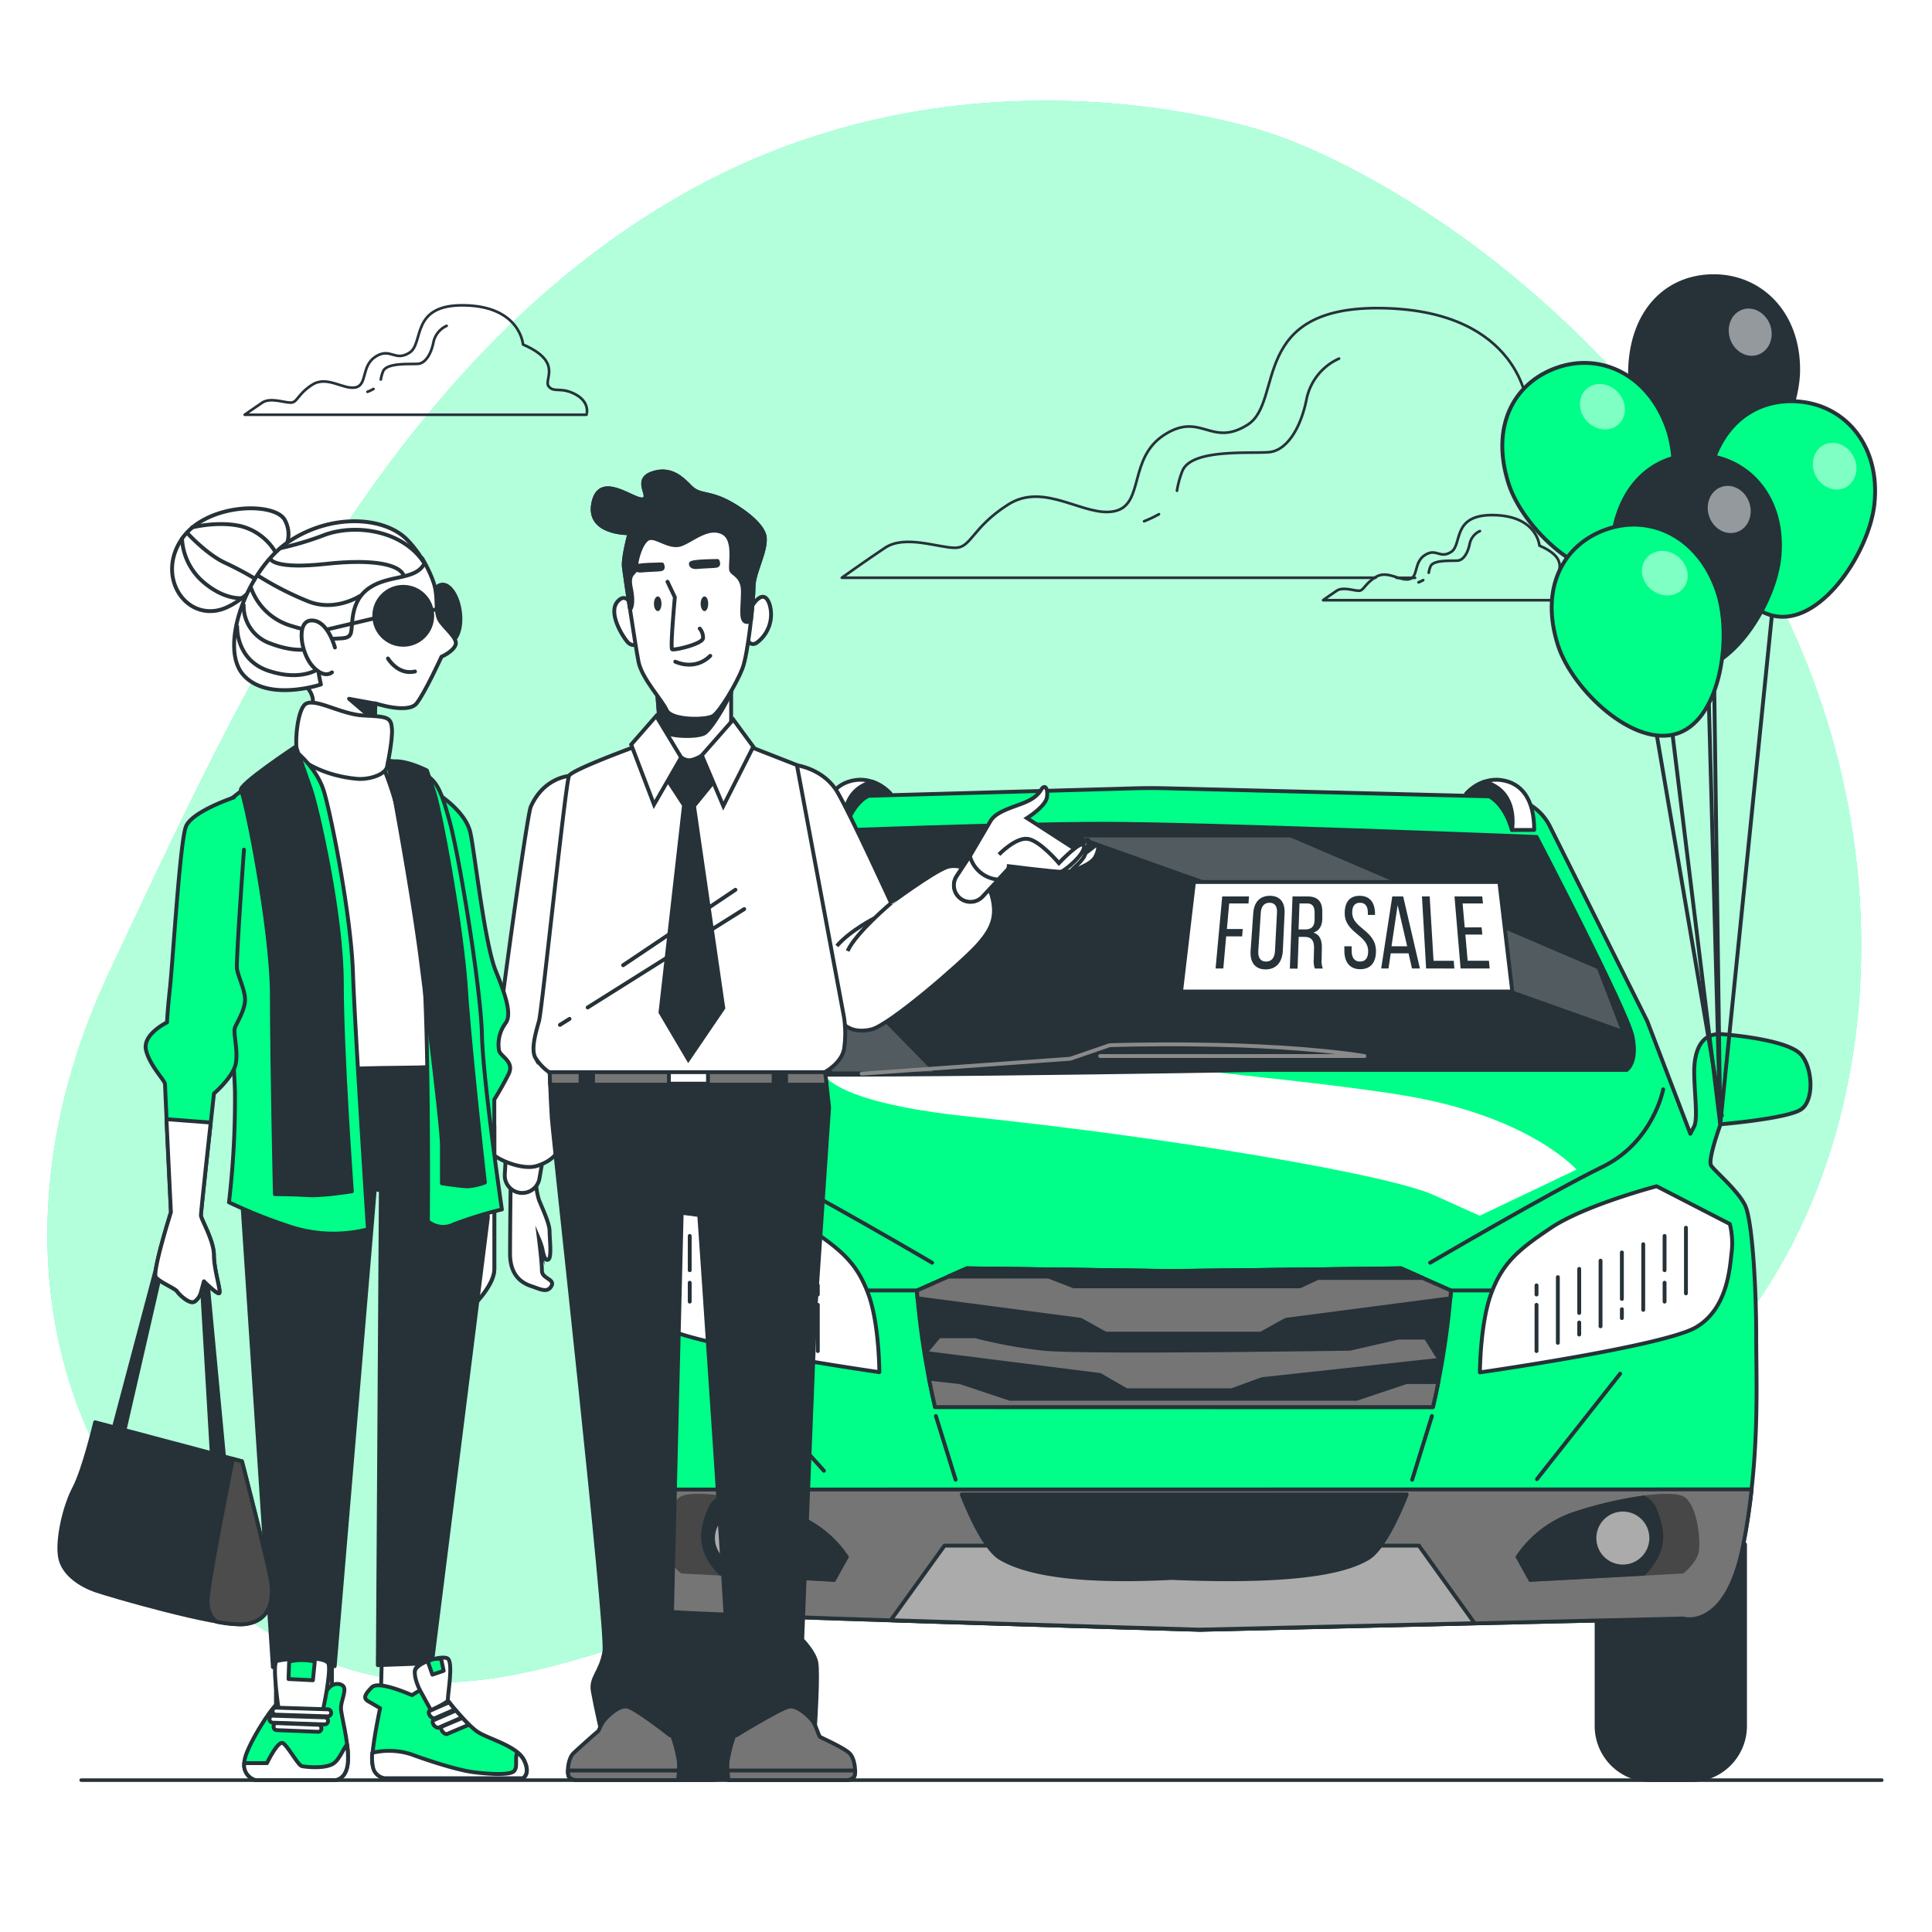 <svg class="animated" id="freepik_stories-vehicle-sale" xmlns="http://www.w3.org/2000/svg" viewBox="0 0 500 500" version="1.1" xmlns:xlink="http://www.w3.org/1999/xlink" xmlns:svgjs="http://svgjs.com/svgjs"><style>svg#freepik_stories-vehicle-sale:not(.animated) .animable {opacity: 0;}svg#freepik_stories-vehicle-sale.animated #freepik--Car--inject-181 {animation: 1.5s Infinite  linear wind;animation-delay: 0s;}svg#freepik_stories-vehicle-sale.animated #freepik--character-2--inject-181 {animation: 1.5s Infinite  linear wind;animation-delay: 0s;}svg#freepik_stories-vehicle-sale.animated #freepik--character-1--inject-181 {animation: 1.5s Infinite  linear wind;animation-delay: 0s;}            @keyframes wind {                0% {                    transform: rotate( 0deg );                }                25% {                    transform: rotate( 1deg );                }                75% {                    transform: rotate( -1deg );                }            }        .animator-hidden { display: none; }</style><g id="freepik--background-simple--inject-181" class="animable" style="transform-origin: 246.976px 230.725px;"><path d="M329,34.58s-77.4-27.52-153.37,16.3S61.3,181.67,28.38,251.34s-14,140.55,44,172.86,97.43-15.32,178.79-17.64S354.44,415.87,422,369.91s79.71-154.51,26.46-234.82S329,34.58,329,34.58Z" style="fill: rgb(0, 255, 136); transform-origin: 246.976px 230.725px;" id="el0x9bvwtpq06" class="animable"></path><g id="elcmin6o8tivk"><path d="M329,34.58s-77.4-27.52-153.37,16.3S61.3,181.67,28.38,251.34s-14,140.55,44,172.86,97.43-15.32,178.79-17.64S354.44,415.87,422,369.91s79.71-154.51,26.46-234.82S329,34.58,329,34.58Z" style="fill: rgb(255, 255, 255); opacity: 0.7; transform-origin: 246.976px 230.725px;" class="animable"></path></g></g><g id="freepik--Clouds--inject-181" class="animable" style="transform-origin: 249.68px 117.171px;"><path d="M149,102.1c-3.84-2.1-5.59-.35-7-2.1s3.85-6.29-6.64-10.84c0,0-.7-9.79-15-10.14S109.83,88.81,106,91.26s-4.9-1.4-8.75,1-2.09,7.34-5.24,8-7.34-3.15-11.19-.7S77,104.2,75.22,104.2s-5.25-1.4-7.35,0-4.54,3.14-4.54,3.14h88.46S152.84,104.2,149,102.1Z" style="fill: none; stroke: rgb(38, 50, 56); stroke-linecap: round; stroke-linejoin: round; stroke-width: 0.687px; transform-origin: 107.626px 93.176px;" id="el4hbl9c1jlj7" class="animable"></path><path d="M96.66,100.66a11,11,0,0,1-1.56.74" style="fill: none; stroke: rgb(38, 50, 56); stroke-linecap: round; stroke-linejoin: round; stroke-width: 0.687px; transform-origin: 95.88px 101.03px;" id="eljjeaqhgi7zf" class="animable"></path><path d="M115.59,84.33a6,6,0,0,0-3.42,4.27c-.64,3.2-2.13,5.33-3.84,5.54s-8.11-.42-9.17,1.92a9.33,9.33,0,0,0-.6,2.15" style="fill: none; stroke: rgb(38, 50, 56); stroke-linecap: round; stroke-linejoin: round; stroke-width: 0.687px; transform-origin: 107.075px 91.27px;" id="el2mrs8ijsufq" class="animable"></path><path d="M409,151.25c-3-1.63-4.35-.27-5.43-1.63s3-4.89-5.17-8.42c0,0-.54-7.62-11.69-7.89s-8.15,7.61-11.14,9.52-3.8-1.09-6.79.81-1.64,5.71-4.08,6.25-5.71-2.44-8.7-.54-3,3.53-4.35,3.53-4.08-1.08-5.71,0-3.53,2.45-3.53,2.45h68.77S412,152.88,409,151.25Z" style="fill: none; stroke: rgb(38, 50, 56); stroke-linecap: round; stroke-linejoin: round; stroke-width: 0.687px; transform-origin: 376.846px 144.317px;" id="eltlqvhnjpjtm" class="animable"></path><path d="M368.32,150.14a10.89,10.89,0,0,1-1.21.57" style="fill: none; stroke: rgb(38, 50, 56); stroke-linecap: round; stroke-linejoin: round; stroke-width: 0.687px; transform-origin: 367.715px 150.425px;" id="elcqdtycitotc" class="animable"></path><path d="M383,137.44a4.65,4.65,0,0,0-2.65,3.32c-.5,2.48-1.66,4.14-3,4.31s-6.3-.33-7.13,1.49a7,7,0,0,0-.46,1.67" style="fill: none; stroke: rgb(38, 50, 56); stroke-linecap: round; stroke-linejoin: round; stroke-width: 0.687px; transform-origin: 376.38px 142.835px;" id="elb5j12xo0dcp" class="animable"></path><line x1="361.44" y1="149.54" x2="366.21" y2="149.54" style="fill: none; stroke: rgb(38, 50, 56); stroke-linecap: round; stroke-linejoin: round; stroke-width: 0.687px; transform-origin: 363.825px 149.54px;" id="eljytmn570u5" class="animable"></line><path d="M403.57,149.54h32.14s2.58-7.75-6.89-12.92-13.78-.86-17.22-5.17,9.47-15.5-16.37-26.69c0,0-1.72-24.12-37-25s-25.83,24.11-35.31,30.14-12.05-3.44-21.53,2.59-5.16,18.08-12.91,19.8-18.09-7.75-27.56-1.72-9.47,11.2-13.78,11.2-12.92-3.45-18.09,0-11.19,7.75-11.19,7.75H356" style="fill: none; stroke: rgb(38, 50, 56); stroke-linecap: round; stroke-linejoin: round; stroke-width: 0.687px; transform-origin: 326.945px 114.639px;" id="el2vhuumtl8am" class="animable"></path><path d="M299.93,133.08a30.64,30.64,0,0,1-3.84,1.82" style="fill: none; stroke: rgb(38, 50, 56); stroke-linecap: round; stroke-linejoin: round; stroke-width: 0.687px; transform-origin: 298.01px 133.99px;" id="eltbocywnfg2d" class="animable"></path><path d="M304.6,127a23.34,23.34,0,0,1,1.47-5.28c2.63-5.78,18.4-4.21,22.6-4.73s7.88-5.78,9.46-13.67a14.72,14.72,0,0,1,8.41-10.51" style="fill: none; stroke: rgb(38, 50, 56); stroke-linecap: round; stroke-linejoin: round; stroke-width: 0.687px; transform-origin: 325.57px 109.905px;" id="ellx4ayarxwx" class="animable"></path></g><g id="freepik--Pennants--inject-181" class="animable animator-active animator-hidden" style="transform-origin: 250.815px 53.115px;"><path d="M25.38,50.53q10.14-8.72,19.9-17.7-12.95-3.9-25.78-8.29Q22.21,37.53,25.38,50.53Z" style="fill: rgb(0, 255, 136); transform-origin: 32.39px 37.535px;" id="eltpxhv776vaj" class="animable"></path><path d="M55.47,59.49Q65.21,50.34,74.55,41q-13.05-3.33-26-7.16Q51.77,46.65,55.47,59.49Z" style="fill: rgb(38, 50, 56); transform-origin: 61.55px 46.665px;" id="elz6c6kyqan5d" class="animable"></path><path d="M84.74,66.9Q94.09,57.35,103,47.58,89.87,44.8,76.79,41.51,80.54,54.22,84.74,66.9Z" style="fill: rgb(0, 255, 136); transform-origin: 89.895px 54.205px;" id="elskbsb8mbk6c" class="animable"></path><path d="M115.31,73.29q8.91-9.93,17.42-20.08Q119.49,51,106.32,48.27,110.6,60.79,115.31,73.29Z" style="fill: rgb(38, 50, 56); transform-origin: 119.525px 60.78px;" id="eldkr2oppg5if" class="animable"></path><path d="M145,78.21q8.49-10.29,16.57-20.77Q148.23,55.76,135,53.59,139.76,65.94,145,78.21Z" style="fill: rgb(0, 255, 136); transform-origin: 148.285px 65.9px;" id="els3iw24m2v3h" class="animable"></path><path d="M175.87,82q8-10.64,15.65-21.46-13.35-1.11-26.65-2.72Q170.15,70,175.87,82Z" style="fill: rgb(38, 50, 56); transform-origin: 178.195px 69.91px;" id="els0w3lmf8ghe" class="animable"></path><path d="M205.76,84.47q7.59-11,14.76-22.07-13.36-.57-26.72-1.64Q199.56,72.67,205.76,84.47Z" style="fill: rgb(0, 255, 136); transform-origin: 207.16px 72.615px;" id="el9xaxja6ykjv" class="animable"></path><path d="M236.81,85.72Q243.94,74.44,250.62,63q-13.38,0-26.75-.51Q230.13,74.19,236.81,85.72Z" style="fill: rgb(38, 50, 56); transform-origin: 237.245px 74.105px;" id="elun3d3b4m3ng" class="animable"></path><path d="M266.78,85.68q6.66-11.55,12.88-23.22-13.37.54-26.75.57Q259.63,74.43,266.78,85.68Z" style="fill: rgb(0, 255, 136); transform-origin: 266.285px 74.07px;" id="elk272o34a1m" class="animable"></path><path d="M297.83,84.35Q304,72.53,309.73,60.6,296.38,61.71,283,62.31,290.21,73.41,297.83,84.35Z" style="fill: rgb(38, 50, 56); transform-origin: 296.365px 72.475px;" id="elc5mohwaw3jv" class="animable"></path><path d="M327.72,81.83q5.68-12.06,10.93-24.21Q325.34,59.27,312,60.41,319.66,71.21,327.72,81.83Z" style="fill: rgb(0, 255, 136); transform-origin: 325.325px 69.725px;" id="elwb305rhj14b" class="animable"></path><path d="M358.6,77.93q5.19-12.3,9.92-24.66Q355.28,55.49,342,57.2,350.1,67.66,358.6,77.93Z" style="fill: rgb(38, 50, 56); transform-origin: 355.26px 65.6px;" id="el1as0bmdhhdxi" class="animable"></path><path d="M388.26,72.93q4.68-12.51,8.92-25.05-13.15,2.76-26.4,5Q379.32,63,388.26,72.93Z" style="fill: rgb(0, 255, 136); transform-origin: 383.98px 60.405px;" id="eltnht8i2c75f" class="animable"></path><path d="M418.81,66.45Q423,53.76,426.7,41q-13.06,3.33-26.22,6.14Q409.45,56.93,418.81,66.45Z" style="fill: rgb(38, 50, 56); transform-origin: 413.59px 53.725px;" id="eler9fwfqy3qe" class="animable"></path><path d="M448.07,59q3.66-12.86,6.88-25.72-13,3.86-26,7.22Q438.31,49.85,448.07,59Z" style="fill: rgb(0, 255, 136); transform-origin: 441.95px 46.14px;" id="el84j1atnzg87" class="animable"></path><path d="M478.14,49.92q3.12-13,5.81-26-12.81,4.42-25.76,8.35Q468,41.23,478.14,49.92Z" style="fill: rgb(38, 50, 56); transform-origin: 471.07px 36.92px;" id="elfke326a0m8v" class="animable"></path><path d="M492.86,21.12a714.61,714.61,0,0,1-484.09,0L9,20.51a713.94,713.94,0,0,0,483.65,0C492.71,20.71,492.78,20.91,492.86,21.12Z" style="fill: rgb(38, 50, 56); transform-origin: 250.815px 41.935px;" id="elanzb3sfisa6" class="animable"></path></g><g id="freepik--Car--inject-181" class="animable" style="transform-origin: 313.379px 266.074px;"><path d="M159.39,399.67h38.41a0,0,0,0,1,0,0v47a14,14,0,0,1-14,14H173.39a14,14,0,0,1-14-14v-47A0,0,0,0,1,159.39,399.67Z" style="fill: rgb(38, 50, 56); stroke: rgb(38, 50, 56); stroke-linecap: round; stroke-linejoin: round; transform-origin: 178.595px 430.17px;" id="el5d311epxbvy" class="animable"></path><path d="M413.2,399.67h38.41a0,0,0,0,1,0,0v47a14,14,0,0,1-14,14H427.2a14,14,0,0,1-14-14v-47A0,0,0,0,1,413.2,399.67Z" style="fill: rgb(38, 50, 56); stroke: rgb(38, 50, 56); stroke-linecap: round; stroke-linejoin: round; transform-origin: 432.405px 430.17px;" id="el6muikz3hcb2" class="animable"></path><path d="M466.17,273c-2.91-3.4-14.58-4.86-20.42-5.35s-7.29,4.86-7.29,9.73,1,12.15,0,14.1l-1,1.94L426.3,264.25l-25.15-50.32a13.53,13.53,0,0,0-6.36-6.27,21.58,21.58,0,0,0-4.17-1.43L301.56,204q-3.74-.09-7.48,0L215,206.23a5.69,5.69,0,0,0-2.61,2.59s-30.15,60.78-33.55,69.53-5.35,16-5.35,16a5.62,5.62,0,0,1-1.94-4.37c0-2.92,0-19-1-21.4s-18,0-25.28,4.38-2.92,12.64,3.4,16.05a39.3,39.3,0,0,0,14.1,3.89l6.33,9.23s-8.27,8.76-9.24,11.67-4.87,34-4.87,43.77,1.46,42.78,3.89,47.65S167.63,416,171,416.93s139.55,4.86,139.55,4.86l125-2.92s11.19,3.4,15.56-19,3.4-41.33,3.4-54-1-30.15-2.91-34-7.78-8.75-8.75-10.21,2.43-10.7,2.43-10.7,17.5-1.46,20.9-3.89S469.09,276.4,466.17,273Z" style="fill: rgb(0, 255, 136); stroke: rgb(38, 50, 56); stroke-linecap: round; stroke-linejoin: round; transform-origin: 305.014px 312.872px;" id="elbvzdo1984nj" class="animable"></path><path d="M213.34,270.45S199,283.58,251,289,359,303.88,371,309.25l11.94,5.38L408,302.69S396,289,363.78,283.58s-93.13-8.95-114-16.11S213.34,264.48,213.34,270.45Z" style="fill: rgb(255, 255, 255); transform-origin: 309.764px 289.161px;" id="elyxgydtn4ve" class="animable"></path><line x1="242.21" y1="366.48" x2="247.32" y2="382.95" style="fill: none; stroke: rgb(38, 50, 56); stroke-linecap: round; stroke-linejoin: round; transform-origin: 244.765px 374.715px;" id="el1ylx4xf9r9m" class="animable"></line><line x1="370.58" y1="366.48" x2="365.47" y2="382.95" style="fill: none; stroke: rgb(38, 50, 56); stroke-linecap: round; stroke-linejoin: round; transform-origin: 368.025px 374.715px;" id="elxk1g1q0g3s" class="animable"></line><path d="M180.93,281.92s2.52,13.64,15.8,20.1,44.51,24.77,44.51,24.77" style="fill: none; stroke: rgb(38, 50, 56); stroke-linecap: round; stroke-linejoin: round; transform-origin: 211.085px 304.355px;" id="elnaee61wx4wb" class="animable"></path><path d="M430.43,281.92s-2.51,13.64-15.79,20.1-44.52,24.77-44.52,24.77" style="fill: none; stroke: rgb(38, 50, 56); stroke-linecap: round; stroke-linejoin: round; transform-origin: 400.275px 304.355px;" id="elv0199ak36co" class="animable"></path><line x1="189.91" y1="354.8" x2="213.24" y2="380.64" style="fill: none; stroke: rgb(38, 50, 56); stroke-linecap: round; stroke-linejoin: round; transform-origin: 201.575px 367.72px;" id="el5iou3rqmuyg" class="animable"></line><line x1="419.3" y1="355.51" x2="397.76" y2="382.8" style="fill: rgb(255, 255, 255); stroke: rgb(38, 50, 56); stroke-linecap: round; stroke-linejoin: round; transform-origin: 408.53px 369.155px;" id="elrp2wb6lc19e" class="animable"></line><line x1="375.51" y1="333.97" x2="385.95" y2="333.97" style="fill: none; stroke: rgb(38, 50, 56); stroke-linecap: round; stroke-linejoin: round; transform-origin: 380.73px 333.97px;" id="el5z1op44wpre" class="animable"></line><line x1="237.29" y1="333.97" x2="224.65" y2="333.97" style="fill: none; stroke: rgb(38, 50, 56); stroke-linecap: round; stroke-linejoin: round; transform-origin: 230.97px 333.97px;" id="elkj2lf777yyc" class="animable"></line><path d="M156.17,385.49c.66,9.22,1.58,17.52,2.7,19.77,2.44,4.86,8.76,10.69,12.16,11.67s139.55,4.86,139.55,4.86l125-2.92s11.19,3.4,15.56-19c1-5,1.68-9.8,2.19-14.42Z" style="fill: rgb(117, 117, 117); stroke: rgb(38, 50, 56); stroke-linecap: round; stroke-linejoin: round; transform-origin: 304.75px 403.62px;" id="elye6bjdgu5c" class="animable"></path><path d="M256.26,400H244.44l-13.91,19.31c38,1.24,80,2.44,80,2.44l71.09-1.66L367.21,400H355.39l-49.57.87Z" style="fill: rgb(171, 171, 171); stroke: rgb(38, 50, 56); stroke-linecap: round; stroke-linejoin: round; transform-origin: 306.075px 410.875px;" id="elenmfg9s2ae" class="animable"></path><path d="M211.39,215.14s-22.86,60.29-22.86,62.24,138.1-.49,138.1-.49H421s2.92-1.94,1.46-8.75-24.79-51.54-24.79-51.54-86.07-3.41-111.84-3.41S211.39,215.14,211.39,215.14Z" style="fill: rgb(38, 50, 56); stroke: rgb(38, 50, 56); stroke-linecap: round; stroke-linejoin: round; transform-origin: 305.699px 245.663px;" id="elarqw560587f" class="animable"></path><g id="el11li6nursu2"><polygon points="203.86 238.93 241.43 277.3 215.45 277.3 196.66 258.91 203.86 238.93" style="fill: rgb(255, 255, 255); opacity: 0.2; transform-origin: 219.045px 258.115px;" class="animable"></polygon></g><g id="elrxxkidkeyf"><polygon points="280.21 216.72 419.3 266.27 413.33 250.75 333.94 216.72 280.21 216.72" style="fill: rgb(255, 255, 255); opacity: 0.2; transform-origin: 349.755px 241.495px;" class="animable"></polygon></g><polygon points="391.38 256.61 305.66 256.61 309 228.26 388.03 228.26 391.38 256.61" style="fill: rgb(255, 255, 255); stroke: rgb(38, 50, 56); stroke-linecap: round; stroke-linejoin: round; transform-origin: 348.52px 242.435px;" id="elfwhprkudhyu" class="animable"></polygon><path d="M321.62,240.43l-.15,1.9h-4.14l-.74,8.31h-2L316.31,232h6.93l-.13,1.81h-5l-.59,6.62Z" style="fill: rgb(38, 50, 56); transform-origin: 318.915px 241.32px;" id="eliaiom8rllba" class="animable"></path><path d="M324.34,236.32c.19-2.74,1.63-4.49,4.3-4.49s3.94,1.75,3.81,4.49L332,246c-.14,2.93-1.63,4.88-4.47,4.88s-4.08-2-3.87-4.88Zm1.31,9.74c-.11,1.76.53,2.79,2,2.79s2.22-1,2.32-2.79l.51-9.84c.09-1.62-.51-2.59-1.94-2.59s-2.15,1-2.25,2.59Z" style="fill: rgb(38, 50, 56); transform-origin: 328.048px 241.355px;" id="eltkhi0k6szv" class="animable"></path><path d="M338.39,232c2.74,0,3.87,1.42,3.82,4.09l0,1.48c0,2-.75,3.29-2.3,3.79,1.63.51,2.22,1.91,2.18,3.94l-.05,3a5.11,5.11,0,0,0,.32,2.35h-2.08a5.46,5.46,0,0,1-.28-2.37l.07-3c0-2.14-.88-2.81-2.55-2.81h-1.42l-.29,8.21h-2L334.5,232Zm-.77,8.54c1.59,0,2.55-.53,2.6-2.53l0-1.74c0-1.62-.52-2.46-2-2.46h-1.91l-.24,6.73Z" style="fill: rgb(38, 50, 56); transform-origin: 338.085px 241.34px;" id="elamayg35auv6" class="animable"></path><path d="M355.85,236.3v.49H354v-.6c0-1.62-.65-2.56-2.05-2.56s-2,.94-2,2.54c0,4.11,6,4.5,6.15,9.81.06,2.92-1.24,4.85-4.06,4.85s-4.13-1.93-4.12-4.85v-1.09h1.89v1.2c0,1.73.7,2.76,2.16,2.76s2.13-1,2.11-2.76c-.07-4.22-6.08-4.62-6.07-9.79,0-2.78,1.25-4.47,3.87-4.47S355.79,233.58,355.85,236.3Z" style="fill: rgb(38, 50, 56); transform-origin: 352.011px 241.33px;" id="el3gzwm2wlhs5" class="animable"></path><path d="M359.92,246.72l-.58,3.92h-1.89L360.32,232h2.82l4.33,18.64h-2.05l-.89-3.92Zm.2-1.83h4.05l-2.46-10.65Z" style="fill: rgb(38, 50, 56); transform-origin: 362.46px 241.32px;" id="elbmonlrrasr" class="animable"></path><path d="M369.08,250.64,368,232H370L371,248.65h5.23l.16,2Z" style="fill: rgb(38, 50, 56); transform-origin: 372.195px 241.325px;" id="elfs861ed2iwv" class="animable"></path><path d="M383.44,240l.18,1.86h-4.39l.6,6.78h5.5l.2,2H378L376.42,232h7.18l.19,1.81h-5.27l.55,6.2Z" style="fill: rgb(38, 50, 56); transform-origin: 380.975px 241.32px;" id="elpzwrytuq60p" class="animable"></path><path d="M428.73,307s-18.47,4.86-27.22,10.69-12.65,9.24-15.56,17S383,355.17,383,355.17s47.65-6.8,55.92-11.67,8.75-15.55,9.23-19.44a20.43,20.43,0,0,0-.48-7.3Z" style="fill: rgb(255, 255, 255); stroke: rgb(38, 50, 56); stroke-linecap: round; stroke-linejoin: round; transform-origin: 415.642px 331.085px;" id="elrjixy86zbuh" class="animable"></path><line x1="397.65" y1="337.69" x2="397.65" y2="349.65" style="fill: none; stroke: rgb(38, 50, 56); stroke-linecap: round; stroke-linejoin: round; transform-origin: 397.65px 343.67px;" id="eluwqcfqr2vib" class="animable"></line><line x1="397.65" y1="332.65" x2="397.65" y2="335.02" style="fill: none; stroke: rgb(38, 50, 56); stroke-linecap: round; stroke-linejoin: round; transform-origin: 397.65px 333.835px;" id="elnw4hlvldd3k" class="animable"></line><line x1="403.17" y1="330.52" x2="403.17" y2="347.52" style="fill: none; stroke: rgb(38, 50, 56); stroke-linecap: round; stroke-linejoin: round; transform-origin: 403.17px 339.02px;" id="elj010gdkjdg7" class="animable"></line><line x1="408.7" y1="342.26" x2="408.7" y2="345.38" style="fill: none; stroke: rgb(38, 50, 56); stroke-linecap: round; stroke-linejoin: round; transform-origin: 408.7px 343.82px;" id="eluu2x890yckj" class="animable"></line><line x1="408.7" y1="328.39" x2="408.7" y2="339.79" style="fill: none; stroke: rgb(38, 50, 56); stroke-linecap: round; stroke-linejoin: round; transform-origin: 408.7px 334.09px;" id="elx2wf46wgfv" class="animable"></line><line x1="414.22" y1="326.26" x2="414.22" y2="343.25" style="fill: none; stroke: rgb(38, 50, 56); stroke-linecap: round; stroke-linejoin: round; transform-origin: 414.22px 334.755px;" id="elztfk5sz0xa" class="animable"></line><line x1="419.74" y1="338.83" x2="419.74" y2="341.12" style="fill: none; stroke: rgb(38, 50, 56); stroke-linecap: round; stroke-linejoin: round; transform-origin: 419.74px 339.975px;" id="elac56g0xhvof" class="animable"></line><line x1="419.74" y1="324.13" x2="419.74" y2="336.16" style="fill: none; stroke: rgb(38, 50, 56); stroke-linecap: round; stroke-linejoin: round; transform-origin: 419.74px 330.145px;" id="elbqc44b3ww8h" class="animable"></line><line x1="425.27" y1="322" x2="425.27" y2="338.99" style="fill: none; stroke: rgb(38, 50, 56); stroke-linecap: round; stroke-linejoin: round; transform-origin: 425.27px 330.495px;" id="el5mkpy7jjn93" class="animable"></line><line x1="430.79" y1="331.97" x2="430.79" y2="336.86" style="fill: none; stroke: rgb(38, 50, 56); stroke-linecap: round; stroke-linejoin: round; transform-origin: 430.79px 334.415px;" id="elrsowadopx3" class="animable"></line><line x1="430.79" y1="319.86" x2="430.79" y2="328.73" style="fill: none; stroke: rgb(38, 50, 56); stroke-linecap: round; stroke-linejoin: round; transform-origin: 430.79px 324.295px;" id="eluma8vqc6s6h" class="animable"></line><line x1="436.32" y1="317.73" x2="436.32" y2="334.73" style="fill: none; stroke: rgb(38, 50, 56); stroke-linecap: round; stroke-linejoin: round; transform-origin: 436.32px 326.23px;" id="elecc8ue87iz9" class="animable"></line><path d="M181.86,307s18.48,4.86,27.23,10.69,12.64,9.24,15.56,17,2.92,20.42,2.92,20.42-47.65-6.8-55.92-11.67-8.75-15.55-9.24-19.44a20.56,20.56,0,0,1,.49-7.3Z" style="fill: rgb(255, 255, 255); stroke: rgb(38, 50, 56); stroke-linecap: round; stroke-linejoin: round; transform-origin: 194.926px 331.055px;" id="elfvvl37s4ve" class="animable"></path><line x1="211.65" y1="337.69" x2="211.65" y2="349.65" style="fill: none; stroke: rgb(38, 50, 56); stroke-linecap: round; stroke-linejoin: round; transform-origin: 211.65px 343.67px;" id="elzjt648hbzpq" class="animable"></line><line x1="211.65" y1="332.65" x2="211.65" y2="335.02" style="fill: none; stroke: rgb(38, 50, 56); stroke-linecap: round; stroke-linejoin: round; transform-origin: 211.65px 333.835px;" id="el5uvnksmrzd5" class="animable"></line><line x1="206.13" y1="330.52" x2="206.13" y2="347.52" style="fill: none; stroke: rgb(38, 50, 56); stroke-linecap: round; stroke-linejoin: round; transform-origin: 206.13px 339.02px;" id="el4jbhpwyu3d5" class="animable"></line><line x1="200.6" y1="342.26" x2="200.6" y2="345.38" style="fill: none; stroke: rgb(38, 50, 56); stroke-linecap: round; stroke-linejoin: round; transform-origin: 200.6px 343.82px;" id="elg2yo6ls0nlk" class="animable"></line><line x1="200.6" y1="328.39" x2="200.6" y2="339.79" style="fill: none; stroke: rgb(38, 50, 56); stroke-linecap: round; stroke-linejoin: round; transform-origin: 200.6px 334.09px;" id="el3snutjjuz3y" class="animable"></line><line x1="195.08" y1="326.26" x2="195.08" y2="343.25" style="fill: none; stroke: rgb(38, 50, 56); stroke-linecap: round; stroke-linejoin: round; transform-origin: 195.08px 334.755px;" id="elnhd3uqo42gi" class="animable"></line><line x1="189.55" y1="338.83" x2="189.55" y2="341.12" style="fill: none; stroke: rgb(38, 50, 56); stroke-linecap: round; stroke-linejoin: round; transform-origin: 189.55px 339.975px;" id="elm16puk7lkka" class="animable"></line><line x1="189.55" y1="324.13" x2="189.55" y2="336.16" style="fill: none; stroke: rgb(38, 50, 56); stroke-linecap: round; stroke-linejoin: round; transform-origin: 189.55px 330.145px;" id="ely6jqvuwgiks" class="animable"></line><line x1="184.03" y1="322" x2="184.03" y2="338.99" style="fill: none; stroke: rgb(38, 50, 56); stroke-linecap: round; stroke-linejoin: round; transform-origin: 184.03px 330.495px;" id="ele517vlvmw15" class="animable"></line><line x1="178.5" y1="331.97" x2="178.5" y2="336.86" style="fill: none; stroke: rgb(38, 50, 56); stroke-linecap: round; stroke-linejoin: round; transform-origin: 178.5px 334.415px;" id="el7wi8epcxmvi" class="animable"></line><line x1="178.5" y1="319.86" x2="178.5" y2="328.73" style="fill: none; stroke: rgb(38, 50, 56); stroke-linecap: round; stroke-linejoin: round; transform-origin: 178.5px 324.295px;" id="el35kjgu93p29" class="animable"></line><line x1="172.98" y1="317.73" x2="172.98" y2="334.73" style="fill: none; stroke: rgb(38, 50, 56); stroke-linecap: round; stroke-linejoin: round; transform-origin: 172.98px 326.23px;" id="el9mteu34jo8q" class="animable"></line><path d="M242,364.13A205.32,205.32,0,0,1,237.29,334l12.93-5.74,52.88.7,59.48-.7L375.51,334a205.32,205.32,0,0,1-4.67,30.16Zm6.91,22.62c3.55,9,7.14,14.86,10,16.51,4.24,2.47,14.37,6.66,44.33,5.11,36.43,1.55,46.57-2.64,50.81-5.11,2.82-1.65,6.41-7.47,10-16.51Z" style="fill: rgb(38, 50, 56); stroke: rgb(38, 50, 56); stroke-linecap: round; stroke-linejoin: round; transform-origin: 306.4px 368.483px;" id="el813dv08ayeb" class="animable"></path><path d="M375.51,334l-12.93-5.74-59.48.7-52.88-.7L237.29,334s.05.71.16,2l42.21,5.56,6.46,3.59h40.2l6.47-3.59L375.34,336C375.46,334.71,375.51,334,375.51,334Z" style="fill: rgb(117, 117, 117); stroke: rgb(38, 50, 56); stroke-linecap: round; stroke-linejoin: round; transform-origin: 306.4px 336.705px;" id="elr6bh6m5vso" class="animable"></path><polygon points="362.58 328.23 303.1 328.93 250.22 328.23 245.37 330.38 271.4 330.38 277.86 332.9 336.38 332.9 341.04 330.74 368.24 330.74 362.58 328.23" style="fill: rgb(38, 50, 56); stroke: rgb(38, 50, 56); stroke-linecap: round; stroke-linejoin: round; transform-origin: 306.805px 330.565px;" id="elvovnh47ty79" class="animable"></polygon><path d="M239.45,350.13l3.59-4.31h9.33A129.39,129.39,0,0,0,270,349.05c9.7,1.08,79.34,0,79.34,0l12.56-2.87H369l3.59,5.74-45.95,5-7.89,2.87H291.5l-6.82-3.95Z" style="fill: rgb(117, 117, 117); stroke: rgb(38, 50, 56); stroke-linecap: round; stroke-linejoin: round; transform-origin: 306.02px 352.805px;" id="elcf4igwsvj5i" class="animable"></path><path d="M364,357.67,351.09,362H261.35l-12.93-4.31-8-.89c.45,2.36,1,4.82,1.56,7.35H370.84c.51-2.21,1-4.37,1.39-6.46Z" style="fill: rgb(117, 117, 117); stroke: rgb(38, 50, 56); stroke-linecap: round; stroke-linejoin: round; transform-origin: 306.325px 360.475px;" id="elkjrw6ly0rqm" class="animable"></path><path d="M216.11,409.36l3.59-6.46a29.1,29.1,0,0,0-15.79-11.85c-11.13-3.59-23.34-5.38-27.29-3.95s-5,11.85-4.3,14.72,4,5.39,4,5.39Z" style="fill: rgb(71, 71, 71); transform-origin: 195.909px 397.983px;" id="elgsf8nf146tt" class="animable"></path><path d="M203.91,391.05a102.46,102.46,0,0,0-17.43-4,6.22,6.22,0,0,0-3.39,3.64c-2.52,6.11-2.16,10.42,1.43,15.08a15.27,15.27,0,0,0,1.83,2l29.76,1.61,3.59-6.46A29.1,29.1,0,0,0,203.91,391.05Z" style="fill: rgb(38, 50, 56); transform-origin: 200.582px 398.215px;" id="eli2bqogasya" class="animable"></path><path d="M199.24,398.05a7.36,7.36,0,1,1-7.36-7.36A7.35,7.35,0,0,1,199.24,398.05Z" style="fill: rgb(171, 171, 171); stroke: rgb(38, 50, 56); stroke-linecap: round; stroke-linejoin: round; transform-origin: 191.88px 398.05px;" id="el5z7yd8ja1pq" class="animable"></path><path d="M395.76,409.36l-3.59-6.46A29.15,29.15,0,0,1,408,391.05c11.12-3.59,23.33-5.38,27.28-3.95s5,11.85,4.31,14.72-3.95,5.39-3.95,5.39Z" style="fill: rgb(71, 71, 71); transform-origin: 415.978px 397.983px;" id="ellx5hkc3amec" class="animable"></path><path d="M408,391.05a102,102,0,0,1,17.43-4,6.24,6.24,0,0,1,3.39,3.64c2.51,6.11,2.15,10.42-1.44,15.08a15.27,15.27,0,0,1-1.83,2l-29.76,1.61-3.59-6.46A29.15,29.15,0,0,1,408,391.05Z" style="fill: rgb(38, 50, 56); transform-origin: 411.319px 398.215px;" id="eln0k3caqwvuq" class="animable"></path><g id="elx3jf2l6eg2d"><circle cx="419.99" cy="398.05" r="7.36" style="fill: rgb(171, 171, 171); stroke: rgb(38, 50, 56); stroke-linecap: round; stroke-linejoin: round; transform-origin: 419.99px 398.05px; transform: rotate(-67.61deg);" class="animable"></circle></g><path d="M212.88,214.79h5.75s1.77-7.62,7.34-9.38h4.5s-3.59-4.26-9-3.54S212.88,206.89,212.88,214.79Z" style="fill: rgb(255, 255, 255); stroke: rgb(38, 50, 56); stroke-linecap: round; stroke-linejoin: round; transform-origin: 221.675px 208.289px;" id="el5qutf6iyk5l" class="animable"></path><path d="M225.82,202.32c-9.11,2.32-7.19,12.47-7.19,12.47s1.77-7.62,7.34-9.38h4.5A11.63,11.63,0,0,0,225.82,202.32Z" style="fill: rgb(38, 50, 56); stroke: rgb(38, 50, 56); stroke-linecap: round; stroke-linejoin: round; transform-origin: 224.466px 208.555px;" id="el0a21c83go5ls" class="animable"></path><path d="M397.05,214.79H391.3s-1.77-7.62-7.35-9.38h-4.5s3.59-4.26,9-3.54S397.05,206.89,397.05,214.79Z" style="fill: rgb(255, 255, 255); stroke: rgb(38, 50, 56); stroke-linecap: round; stroke-linejoin: round; transform-origin: 388.25px 208.289px;" id="el8wps7tyf7ka" class="animable"></path><path d="M384.11,202.32c9.11,2.32,7.19,12.47,7.19,12.47s-1.77-7.62-7.35-9.38h-4.5A11.71,11.71,0,0,1,384.11,202.32Z" style="fill: rgb(38, 50, 56); stroke: rgb(38, 50, 56); stroke-linecap: round; stroke-linejoin: round; transform-origin: 385.459px 208.555px;" id="elyeobkce9v2n" class="animable"></path><path d="M223,277.87,277,274l10.17-3.5s38.94-1.41,65.95,2.8h-68.4" style="fill: none; stroke: rgb(138, 138, 138); stroke-linecap: round; stroke-linejoin: round; transform-origin: 288.06px 274.072px;" id="elyta0765egfs" class="animable"></path><polyline points="431.99 183.05 445.2 290.98 443.41 161.11" style="fill: none; stroke: rgb(38, 50, 56); stroke-miterlimit: 10; transform-origin: 438.595px 226.045px;" id="elb0o1vqis1qk" class="animable"></polyline><polyline points="440.38 112.64 445.2 290.98 459.64 148.63" style="fill: none; stroke: rgb(38, 50, 56); stroke-miterlimit: 10; transform-origin: 450.01px 201.81px;" id="elgcajhgrd93j" class="animable"></polyline><line x1="418.81" y1="131.92" x2="445.66" y2="289.07" style="fill: none; stroke: rgb(38, 50, 56); stroke-miterlimit: 10; transform-origin: 432.235px 210.495px;" id="elcyck5lg3vyt" class="animable"></line><path d="M465.36,96c-.15,12-10.11,31.5-22.12,31.35s-21.8-19.86-21.37-31.87c.55-15.52,10-24.18,22-24S465.53,81.24,465.36,96Z" style="fill: rgb(38, 50, 56); stroke: rgb(38, 50, 56); stroke-linecap: round; stroke-linejoin: round; transform-origin: 443.609px 99.414px;" id="el39fe3h0w4b6" class="animable"></path><g id="el4a32ap5kur5"><path d="M458.14,84.18c1.11,3.23-.32,6.64-3.18,7.63s-6.1-.83-7.2-4.06.31-6.64,3.18-7.63S457,81,458.14,84.18Z" style="fill: rgb(255, 255, 255); opacity: 0.5; transform-origin: 452.951px 85.967px;" class="animable"></path></g><path d="M431.52,110.94c3.94,11.34,1.19,33.05-10.15,37s-27.25-11.28-30.93-22.71c-4.76-14.79,1.21-26.15,12.55-30.1S426.65,97,431.52,110.94Z" style="fill: rgb(0, 255, 136); stroke: rgb(38, 50, 56); stroke-linecap: round; stroke-linejoin: round; transform-origin: 411.003px 121.248px;" id="elyk191dvlej9" class="animable"></path><g id="elsyngwj8zuni"><path d="M418.71,101.51c2.33,2.49,2.43,6.18.22,8.26s-5.9,1.73-8.23-.75-2.43-6.19-.22-8.27S416.38,99,418.71,101.51Z" style="fill: rgb(255, 255, 255); opacity: 0.5; transform-origin: 414.705px 105.257px;" class="animable"></path></g><path d="M485.1,130.41c-1.25,11.94-13,30.42-24.93,29.16s-19.86-21.81-18.32-33.72c2-15.4,12.23-23.15,24.17-21.89S486.65,115.69,485.1,130.41Z" style="fill: rgb(0, 255, 136); stroke: rgb(38, 50, 56); stroke-linecap: round; stroke-linejoin: round; transform-origin: 463.469px 131.729px;" id="elm6sor4dq1x" class="animable"></path><g id="elp9kqqbjuvgc"><path d="M479.7,118.15c1.54,3,.61,6.62-2.09,8s-6.15,0-7.7-3-.61-6.62,2.09-8S478.15,115.11,479.7,118.15Z" style="fill: rgb(255, 255, 255); opacity: 0.5; transform-origin: 474.803px 120.647px;" class="animable"></path></g><path d="M460.53,143.91c-1,12-12.44,30.65-24.41,29.61s-20.24-21.45-18.91-33.39c1.71-15.44,11.81-23.36,23.77-22.32S461.82,129.17,460.53,143.91Z" style="fill: rgb(38, 50, 56); stroke: rgb(38, 50, 56); stroke-linecap: round; stroke-linejoin: round; transform-origin: 438.862px 145.64px;" id="elesa0autsshh" class="animable"></path><g id="ela233slm9y6"><path d="M452.71,130.07c1.11,3.22-.31,6.64-3.18,7.62s-6.09-.83-7.2-4.05.31-6.64,3.18-7.63S451.6,126.84,452.71,130.07Z" style="fill: rgb(255, 255, 255); opacity: 0.5; transform-origin: 447.52px 131.848px;" class="animable"></path></g><path d="M444.33,152.78c4,11.33,1.25,33.05-10.09,37s-27.27-11.24-31-22.66c-4.79-14.79,1.16-26.16,12.5-30.12S439.44,138.81,444.33,152.78Z" style="fill: rgb(0, 255, 136); stroke: rgb(38, 50, 56); stroke-linecap: round; stroke-linejoin: round; transform-origin: 423.818px 163.099px;" id="elxalzlfihqss" class="animable"></path><g id="elh6c90bu6n89"><path d="M434.2,144c2.7,2.09,3.39,5.73,1.53,8.12s-5.54,2.66-8.24.57S424.1,147,426,144.57,431.5,141.92,434.2,144Z" style="fill: rgb(255, 255, 255); opacity: 0.5; transform-origin: 430.85px 148.34px;" class="animable"></path></g></g><g id="freepik--character-2--inject-181" class="animable" style="transform-origin: 204.997px 291.349px;"><path d="M206.23,198.05s7,.93,10.53,7,13.86,28.64,13.86,28.64S241,226,244.85,224.48s10.35,2,11.83,7.39,0,8.69-3.88,12.94-22.55,20.52-27.35,21.62-8.51-.73-10.17-6.83-11.09-59.88-11.09-59.88S203.45,197.5,206.23,198.05Z" style="fill: rgb(255, 255, 255); stroke: rgb(38, 50, 56); stroke-miterlimit: 10; transform-origin: 230.672px 232.347px;" id="el39sjoknilfo" class="animable"></path><path d="M138.72,304.53a18,18,0,0,0,.76,6c.92,2.29,2.75,6.11,2.75,8.09s.61,6.72-.3,7.33-1.38-1.68-1.53-2.6a17.86,17.86,0,0,0-.92-2.74s.77,6.1.77,8.24,3.51,2.14,2.44,4-2.9.76-5.19,0-5.5-2.6-5.5-8.4.16-18.62.16-18.62Z" style="fill: rgb(255, 255, 255); stroke: rgb(38, 50, 56); stroke-miterlimit: 10; transform-origin: 137.446px 319.201px;" id="el72ecjajwow2" class="animable"></path><path d="M131,297.81l-.36,6.14a4.52,4.52,0,0,0,3.87,4.74h0a4.52,4.52,0,0,0,5.1-3.71l1.08-6.26Z" style="fill: rgb(255, 255, 255); stroke: rgb(38, 50, 56); stroke-miterlimit: 10; transform-origin: 135.661px 303.273px;" id="elutnwfbw97h" class="animable"></path><path d="M147.27,200.82s-6.59.41-9.92,8c-1.2,2.73-12.42,84.77-11.51,87.8s9.08,6.36,13,5.15,5.75-3.33,6.36-5.76,4.84-91.73,4.84-91.73A3,3,0,0,0,147.27,200.82Z" style="fill: rgb(255, 255, 255); stroke: rgb(38, 50, 56); stroke-miterlimit: 10; transform-origin: 137.932px 251.422px;" id="elagzxzvqurkp" class="animable"></path><path d="M142.19,275.71s.3,8.78.61,13.62,14.53,132.61,13.62,138.06-3.63,6.66-3,10.29,2.42,11.51,2.42,11.51H174s3.94-4.84,3.33-8.48-3.63-10.59-3.63-13.62,2.72-113.23,2.72-113.23l4.54.6s8.18,118.08,7.57,120.5-2.42,4.54-2.42,5.75,4.24,9.08,4.24,9.08l20.59-3.33s.9-13.62.3-16.34-3.63-5.76-3.63-5.76l3.33-84.16,3.63-53.59-1.21-10.9Z" style="fill: rgb(38, 50, 56); stroke: rgb(38, 50, 56); stroke-miterlimit: 10; transform-origin: 178.38px 362.75px;" id="elf7njx3zls9c" class="animable"></path><path d="M213.34,275.71H142.19s.08,2.21.19,5H213.9Z" style="fill: rgb(117, 117, 117); stroke: rgb(38, 50, 56); stroke-linecap: round; stroke-linejoin: round; transform-origin: 178.045px 278.21px;" id="eldrrkqbpxu4" class="animable"></path><rect x="150.25" y="277.34" width="3.22" height="5.37" style="fill: rgb(38, 50, 56); stroke: rgb(38, 50, 56); stroke-miterlimit: 10; transform-origin: 151.86px 280.025px;" id="elj23s097jbka" class="animable"></rect><rect x="200.22" y="277.34" width="3.22" height="5.37" style="fill: rgb(38, 50, 56); stroke: rgb(38, 50, 56); stroke-miterlimit: 10; transform-origin: 201.83px 280.025px;" id="elnz0tyqf6okk" class="animable"></rect><rect x="173.11" y="275.95" width="10.12" height="4.5" style="fill: rgb(255, 255, 255); stroke: rgb(38, 50, 56); stroke-miterlimit: 10; transform-origin: 178.17px 278.2px;" id="elp19uxxlk4m" class="animable"></rect><path d="M168.34,191.77s-20.15,7.21-21.07,9-7,60.62-7.76,63.4-2.22,7.39-.93,9.61a12.84,12.84,0,0,0,3.51,3.69h71.34s4.25-2.21,5-5.91a27.89,27.89,0,0,0,0-8.32l-12.19-65.24-12.76-5L177,191.77Z" style="fill: rgb(255, 255, 255); stroke: rgb(38, 50, 56); stroke-miterlimit: 10; transform-origin: 178.405px 234.62px;" id="el249sb1weumu" class="animable"></path><line x1="152.09" y1="260.73" x2="192.6" y2="235.27" style="fill: none; stroke: rgb(38, 50, 56); stroke-linecap: round; stroke-linejoin: round; transform-origin: 172.345px 248px;" id="el4xu52n2tztj" class="animable"></line><line x1="144.91" y1="265.24" x2="147.4" y2="263.68" style="fill: none; stroke: rgb(38, 50, 56); stroke-linecap: round; stroke-linejoin: round; transform-origin: 146.155px 264.46px;" id="elspde319hk8r" class="animable"></line><line x1="161.26" y1="249.8" x2="190.33" y2="230.27" style="fill: none; stroke: rgb(38, 50, 56); stroke-linecap: round; stroke-linejoin: round; transform-origin: 175.795px 240.035px;" id="elbsolpwax4rd" class="animable"></line><polygon points="171.48 199.9 177.02 208.4 170.93 262 178.13 274.2 187.19 260.89 179.61 208.59 186.08 200.64 178.32 192.32 171.48 199.9" style="fill: rgb(38, 50, 56); stroke: rgb(38, 50, 56); stroke-miterlimit: 10; transform-origin: 179.06px 233.26px;" id="elp0igjh9pxqd" class="animable"></polygon><path d="M170,178.28l.93,11.64s4.25,6.84,7.39,6.84,10.9-6.65,10.9-6.65V177.35s-8.13,5.73-11.64,4.81A28.45,28.45,0,0,1,170,178.28Z" style="fill: rgb(255, 255, 255); stroke: rgb(38, 50, 56); stroke-miterlimit: 10; transform-origin: 179.61px 187.055px;" id="elsy7892hnc8k" class="animable"></path><path d="M177.58,182.16a28.45,28.45,0,0,1-7.58-3.88l.84,10.54c2.1,2.07,9.94,2,11.56.91s5-6.56,6.82-10.51v-1.87S181.09,183.08,177.58,182.16Z" style="fill: rgb(38, 50, 56); stroke: rgb(38, 50, 56); stroke-miterlimit: 10; transform-origin: 179.61px 183.916px;" id="elkey5hasjd6" class="animable"></path><polygon points="176.28 196.02 169.26 208.22 163.35 192.69 169.82 185.3 176.28 196.02" style="fill: rgb(255, 255, 255); stroke: rgb(38, 50, 56); stroke-miterlimit: 10; transform-origin: 169.815px 196.76px;" id="elplf3ncjxb2j" class="animable"></polygon><polygon points="181.64 195.47 187.19 208.59 194.95 193.25 189.78 186.22 181.64 195.47" style="fill: rgb(255, 255, 255); stroke: rgb(38, 50, 56); stroke-miterlimit: 10; transform-origin: 188.295px 197.405px;" id="elcnwewesj1ic" class="animable"></polygon><path d="M194.68,156.78s2.94-5,4.49-.35a9.07,9.07,0,0,1-3.45,10c-1.9,1-2.42-1.38-2.42-1.38Z" style="fill: rgb(255, 255, 255); stroke: rgb(38, 50, 56); stroke-miterlimit: 10; transform-origin: 196.425px 160.563px;" id="elrf8hb1x1r7" class="animable"></path><path d="M163.77,157.3s-1.56-4.49-4-1.56,1.38,9,2.59,10.36,2.59.87,2.94-.17S163.77,157.3,163.77,157.3Z" style="fill: rgb(255, 255, 255); stroke: rgb(38, 50, 56); stroke-miterlimit: 10; transform-origin: 162.158px 160.84px;" id="el1y6y4aos2lz" class="animable"></path><path d="M162.92,138s-1.75,6.42-1.46,8.75,2.92,20.13,3.79,24.51,6.13,9.92,7.3,12.55,10.21,2.62,12,1.46,6.13-8.47,7.59-12.26S195,155.77,195,152s3.21-9,2.92-12.83-7.88-8.76-11.67-10.22-5.54-.87-7.58-2.91-5-5.26-9.93-3.51,0,6.13-2.33,6.72-11.09-7.3-12.84.87S162.92,138,162.92,138Z" style="fill: rgb(255, 255, 255); stroke: rgb(38, 50, 56); stroke-miterlimit: 10; transform-origin: 175.661px 154.021px;" id="elqn4ph8uf16o" class="animable"></path><path d="M197.93,139.14c-.29-3.8-7.88-8.76-11.67-10.22s-5.54-.87-7.58-2.91-5-5.26-9.93-3.51,0,6.13-2.33,6.72-11.09-7.3-12.84.87,9.34,7.88,9.34,7.88-1.75,6.42-1.46,8.75c.14,1.1.79,5.61,1.53,10.54l.26.21s.86-1.21,0-5.35,1.38-3.46,1.38-5.36,1.38-6.73,3.28-7.42,5.35,2.59,8.29,1.55,6.91-4.84,10.71-3.11,1.72,9,2.42,10,2.93,1.55,2.93,5.35-.69,7.26.69,7.77a1.41,1.41,0,0,0,1.38-.33c.42-3.63.68-7,.68-8.62C195,148.18,198.22,142.93,197.93,139.14Z" style="fill: rgb(38, 50, 56); stroke: rgb(38, 50, 56); stroke-miterlimit: 10; transform-origin: 175.671px 141.479px;" id="elm2r6cm67qct" class="animable"></path><path d="M174.76,171.24s5,2.51,9.05-1.51" style="fill: none; stroke: rgb(38, 50, 56); stroke-linecap: round; stroke-linejoin: round; transform-origin: 179.285px 170.872px;" id="elh0ok8sl58te" class="animable"></path><path d="M172.75,150.56l1.9,4s-1.21,13.13-.7,13.47,8-1.38,8-2.93a3.57,3.57,0,0,0-.86-2.42" style="fill: none; stroke: rgb(38, 50, 56); stroke-linecap: round; stroke-linejoin: round; transform-origin: 177.351px 159.317px;" id="elrjy36pxnzvl" class="animable"></path><path d="M171.35,146.08s-6.91,0-6.91.69.69,1,1.73.87,4.31-.18,5-.35S171.35,146.08,171.35,146.08Z" style="fill: rgb(38, 50, 56); stroke: rgb(38, 50, 56); stroke-linecap: round; stroke-linejoin: round; transform-origin: 167.986px 146.875px;" id="el4qriqdfdl1e" class="animable"></path><path d="M185.7,145.18s-6.91,0-6.91.69.69,1,1.73.87,4.32-.18,5-.35S185.7,145.18,185.7,145.18Z" style="fill: rgb(38, 50, 56); stroke: rgb(38, 50, 56); stroke-linecap: round; stroke-linejoin: round; transform-origin: 182.334px 145.974px;" id="elhbqq2834fb" class="animable"></path><path d="M183.28,156.26c0,1.05-.42,1.9-.95,1.9s-1-.85-1-1.9.43-1.9,1-1.9S183.28,155.21,183.28,156.26Z" style="fill: rgb(38, 50, 56); transform-origin: 182.305px 156.26px;" id="elrmni1b8apuq" class="animable"></path><path d="M171.19,156.26c0,1.05-.42,1.9-.95,1.9s-1-.85-1-1.9.43-1.9,1-1.9S171.19,155.21,171.19,156.26Z" style="fill: rgb(38, 50, 56); transform-origin: 170.215px 156.26px;" id="elx44su9wxgms" class="animable"></path><path d="M230.62,233.72s-9.05,7.58-11.27,12.39" style="fill: rgb(255, 255, 255); stroke: rgb(38, 50, 56); stroke-miterlimit: 10; transform-origin: 224.985px 239.915px;" id="elp5loo1rviw8" class="animable"></path><path d="M226.37,237.6s-6.28,3.15-9.8,7.21" style="fill: rgb(255, 255, 255); stroke: rgb(38, 50, 56); stroke-miterlimit: 10; transform-origin: 221.47px 241.205px;" id="el45bp4jqhb7e" class="animable"></path><path d="M277.2,225.41s5.17-1.48,6.28-3.7.92-3.7-.37-2.59-2.77,2-3.33,2.59S277.2,225.41,277.2,225.41Z" style="fill: rgb(255, 255, 255); stroke: rgb(38, 50, 56); stroke-miterlimit: 10; transform-origin: 280.704px 222.076px;" id="elbuj32g4c5qs" class="animable"></path><path d="M251.14,221.34l-3.53,5.36a4.26,4.26,0,0,0,.4,5.23h0a4.29,4.29,0,0,0,6.31,0l7.35-7.87s14.79,2.22,15.53,1.3,3.14-2.59,3.69-4.44,1.3-4.07.37-3.51-2,3-2,3l-13.49-8.69s4.8-3,5.17-5.36-.55-3.51-1.48-2-2.21,2.58-5.17,3.69-6.66,2.22-7.95,4.44Z" style="fill: rgb(255, 255, 255); stroke: rgb(38, 50, 56); stroke-miterlimit: 10; transform-origin: 264.299px 218.496px;" id="elmwiflhmpmn" class="animable"></path><path d="M254.32,232l4.07-4.36a8.21,8.21,0,0,1-7.38-6.09l-3.4,5.17a4.28,4.28,0,0,0,6.71,5.28Z" style="fill: rgb(255, 255, 255); stroke: rgb(38, 50, 56); stroke-miterlimit: 10; transform-origin: 252.632px 227.475px;" id="el7r61thqngrl" class="animable"></path><path d="M258.53,221.15s4.25-4.43,7.39-4.06,8.13,6.28,8.13,6.28,6.1-6.47,6.47-4.43-5,6.47-5.91,6.65-14.05-1.48-14.05-1.48" style="fill: rgb(255, 255, 255); stroke: rgb(38, 50, 56); stroke-miterlimit: 10; transform-origin: 269.534px 221.336px;" id="el2yd6s270a14" class="animable"></path><path d="M173.42,449.1s-8.9-7-11.06-7.42-5.12,2.43-6.07,3.64-1.21,2.57-1.62,2.84-4.58,4-6.2,5.52-1.75,5.53-1.21,6.21a3,3,0,0,0,1.75.81h26.43a25.09,25.09,0,0,0,.27-4.72,38.18,38.18,0,0,0-1.73-6.79" style="fill: rgb(117, 117, 117); stroke: rgb(38, 50, 56); stroke-linecap: round; stroke-linejoin: round; transform-origin: 161.351px 451.169px;" id="elc2bnr9e6lw8" class="animable"></path><path d="M147,458.21a3.23,3.23,0,0,0,.28,1.68,3,3,0,0,0,1.75.81h26.43s.18-1.12.26-2.49Z" style="fill: rgb(117, 117, 117); stroke: rgb(38, 50, 56); stroke-linecap: round; stroke-linejoin: round; transform-origin: 161.352px 459.455px;" id="eli81opoj77eq" class="animable"></path><path d="M190.56,449.1s11.45-7,13.61-7.42,5.12,2.43,6.07,3.64,1.62,3.91,2,4.18,5.93,2.7,7.55,4.18,1.76,5.53,1.22,6.21a3.06,3.06,0,0,1-1.76.81H188.54a25.09,25.09,0,0,1-.27-4.72,38.18,38.18,0,0,1,1.73-6.79Z" style="fill: rgb(117, 117, 117); stroke: rgb(38, 50, 56); stroke-linecap: round; stroke-linejoin: round; transform-origin: 204.773px 451.169px;" id="el62295bij0bu" class="animable"></path><path d="M188.54,460.7h30.73a3.06,3.06,0,0,0,1.76-.81,3.34,3.34,0,0,0,.28-1.68h-33C188.36,459.58,188.54,460.7,188.54,460.7Z" style="fill: rgb(117, 117, 117); stroke: rgb(38, 50, 56); stroke-linecap: round; stroke-linejoin: round; transform-origin: 204.817px 459.455px;" id="ell8rkq7ulz8k" class="animable"></path></g><g id="freepik--character-1--inject-181" class="animable" style="transform-origin: 75.861px 296.124px;"><path d="M116.89,166c1.69-.82,2.63-4.07,2.13-7.76-.55-4.11-2.67-7.21-4.72-6.93-1.62.21-2.72,2.47-2.84,5.42Z" style="fill: rgb(38, 50, 56); stroke: rgb(38, 50, 56); stroke-linecap: round; stroke-linejoin: round; transform-origin: 115.307px 158.646px;" id="elfo0ttafvn9w" class="animable"></path><path d="M73,143a7.55,7.55,0,0,0,.78-8.28c-2.33-4.92-20.18-4.66-26.65,4.66s.14,20.22,9,18.62C63,156.77,70.9,146.87,73,143Z" style="fill: rgb(255, 255, 255); stroke: rgb(38, 50, 56); stroke-linecap: round; stroke-linejoin: round; transform-origin: 59.6px 144.853px;" id="elng12tea17v" class="animable"></path><path d="M47.1,139.37a15.86,15.86,0,0,0,5.74,11.44c5.82,4.87,10.37,3.93,10.37,3.93" style="fill: none; stroke: rgb(38, 50, 56); stroke-linecap: round; stroke-linejoin: round; transform-origin: 55.155px 147.091px;" id="elx76rvbiwa5k" class="animable"></path><path d="M48.59,138.08s4.88,5.34,9.59,7.54a84.19,84.19,0,0,1,8,4.25" style="fill: none; stroke: rgb(38, 50, 56); stroke-linecap: round; stroke-linejoin: round; transform-origin: 57.385px 143.975px;" id="el55xzvwfyqeh" class="animable"></path><path d="M49.69,136.5s6.76-1.73,12.74-.31a14.63,14.63,0,0,1,8.8,6.6" style="fill: none; stroke: rgb(38, 50, 56); stroke-linecap: round; stroke-linejoin: round; transform-origin: 60.46px 139.21px;" id="eltj6oic6fmwp" class="animable"></path><path d="M109.24,144.46s2.82,4.63,3.42,8,0,5.84,1,7.85,5,4.83,4.22,6.64-3.62,3-3.62,3-4.23,9.26-6.44,12.08-10.67,0-10.67,0l-.2,4.43-16.5-3s1.81-2.62-1.21-5.84-12.08-14.09-1.61-24.55S105.82,143.25,109.24,144.46Z" style="fill: rgb(255, 255, 255); stroke: rgb(38, 50, 56); stroke-linecap: round; stroke-linejoin: round; transform-origin: 95.349px 165.134px;" id="elsxz9qk67k8e" class="animable"></path><polyline points="97.16 182.1 90.34 180.85 96.96 186.53 97.16 182.1" style="fill: rgb(38, 50, 56); stroke: rgb(38, 50, 56); stroke-linecap: round; stroke-linejoin: round; transform-origin: 93.75px 183.69px;" id="elydl97dx9kd" class="animable"></polyline><path d="M109.85,145.79a26.43,26.43,0,0,0-4.8-6.42c-6-5.7-19.4-6.47-30.27.77s-18.11,27.17-11.9,34.41,20.18,2.59,20.18,2.59-2.59-10.35.78-11.39,6.47.26,7-2.06-.26-8.28,4.92-11.65S107.65,150.17,109.85,145.79Z" style="fill: rgb(255, 255, 255); stroke: rgb(38, 50, 56); stroke-linecap: round; stroke-linejoin: round; transform-origin: 85.22px 156.756px;" id="el0328pycm3yrd" class="animable"></path><path d="M82.55,173s-4.4,3.46-13,.63-8.17-11.48-8.17-11.48" style="fill: none; stroke: rgb(38, 50, 56); stroke-linecap: round; stroke-linejoin: round; transform-origin: 71.963px 168.446px;" id="elxf3kd1f0yq" class="animable"></path><path d="M63.06,156.63a10.28,10.28,0,0,0,6.92,9.9c7.38,2.83,11.16,1.1,11.16,1.1" style="fill: none; stroke: rgb(38, 50, 56); stroke-linecap: round; stroke-linejoin: round; transform-origin: 72.099px 162.392px;" id="el3enuhicboac" class="animable"></path><path d="M64.94,152.07A15.73,15.73,0,0,0,75.48,162a38.82,38.82,0,0,0,6,1.42" style="fill: none; stroke: rgb(38, 50, 56); stroke-linecap: round; stroke-linejoin: round; transform-origin: 73.21px 157.745px;" id="elsx9khp92a08" class="animable"></path><path d="M66.67,148.92a81.68,81.68,0,0,0,13.21,6.76c6.92,2.68,13.21-1.41,13.21-1.41" style="fill: none; stroke: rgb(38, 50, 56); stroke-linecap: round; stroke-linejoin: round; transform-origin: 79.88px 152.755px;" id="eljhaa5vqlw1s" class="animable"></path><path d="M70.13,144.84s1.26,2.51,14.15,1.1,19,.33,20.12,2.83" style="fill: none; stroke: rgb(38, 50, 56); stroke-linecap: round; stroke-linejoin: round; transform-origin: 87.265px 146.805px;" id="elr8yz7wg9hs8" class="animable"></path><path d="M72.65,141.85a79.33,79.33,0,0,0,11.47-3.46c7.86-2.83,20.17-1.23,25.73,7.4" style="fill: none; stroke: rgb(38, 50, 56); stroke-linecap: round; stroke-linejoin: round; transform-origin: 91.25px 141.449px;" id="el0uadj8wt64a9" class="animable"></path><path d="M86.68,167.57s-1.81-7-6-7-2.84,8.54.26,11.9S85.91,174,85.91,174" style="fill: rgb(255, 255, 255); stroke: rgb(38, 50, 56); stroke-linecap: round; stroke-linejoin: round; transform-origin: 82.362px 167.534px;" id="elfrkze4yumtk" class="animable"></path><path d="M100.4,170.41s2.58,4.4,7,3.37" style="fill: none; stroke: rgb(38, 50, 56); stroke-linecap: round; stroke-linejoin: round; transform-origin: 103.9px 172.173px;" id="el1bawn3fuhay" class="animable"></path><g id="elghf3tt4rwxl"><circle cx="104.36" cy="159.37" r="7.5" style="fill: rgb(38, 50, 56); stroke: rgb(38, 50, 56); stroke-linecap: round; stroke-linejoin: round; transform-origin: 104.36px 159.37px; transform: rotate(-81.01deg);" class="animable"></circle></g><line x1="97.81" y1="159.8" x2="84.61" y2="162.91" style="fill: none; stroke: rgb(38, 50, 56); stroke-linecap: round; stroke-linejoin: round; transform-origin: 91.21px 161.355px;" id="eluwwop7fwnv" class="animable"></line><line x1="111.17" y1="158.12" x2="114.27" y2="157.34" style="fill: none; stroke: rgb(38, 50, 56); stroke-linecap: round; stroke-linejoin: round; transform-origin: 112.72px 157.73px;" id="el9ki8k3z6y8a" class="animable"></line><polygon points="85.91 426.29 85.91 442.85 71.42 442.85 71.42 426.03 85.91 426.29" style="fill: rgb(255, 255, 255); stroke: rgb(38, 50, 56); stroke-linecap: round; stroke-linejoin: round; transform-origin: 78.665px 434.44px;" id="elh3382o00tit" class="animable"></polygon><polygon points="98.84 428.1 98.58 438.45 106.35 441.55 111.26 438.45 111.26 426.55 98.84 428.1" style="fill: rgb(255, 255, 255); stroke: rgb(38, 50, 56); stroke-linecap: round; stroke-linejoin: round; transform-origin: 104.92px 434.05px;" id="elmx511z06el" class="animable"></polygon><path d="M112.3,204.82s8.25,4.74,9.48,10.89,3.69,28.67,6.55,35.63,4.1,11.47,2.46,13.52a9.26,9.26,0,0,0-1.64,7c.41,1.64,4.1,2.87,2.46,6.15s-3.68,6.55-3.68,6.55v43.83c0,4.1-4.92,9-6.15,10.24s-3.28-3.27-3.28-6.55-.82-78.65-2-84.38-8.2-41.79-8.2-41.79S109.37,202.54,112.3,204.82Z" style="fill: rgb(0, 255, 136); stroke: rgb(38, 50, 56); stroke-linecap: round; stroke-linejoin: round; transform-origin: 120.164px 271.434px;" id="elxj9kxquxu0h" class="animable"></path><path d="M121.78,338.59c1.23-1.22,6.15-6.14,6.15-10.24V291.3a34.46,34.46,0,0,1-10,.37c.34,19.66.54,38.76.54,40.37C118.5,335.32,120.55,339.82,121.78,338.59Z" style="fill: rgb(255, 255, 255); stroke: rgb(38, 50, 56); stroke-linecap: round; stroke-linejoin: round; transform-origin: 122.93px 315.049px;" id="elqym4d4qvmtb" class="animable"></path><path d="M62.62,309.86l8,121.6,16-.26L97,307.79l1.56.26-.78,122.89,14-.51L126.27,315s-3.11-26.39-6-32.6a43.93,43.93,0,0,0-7-10.61H71.68S64.69,283.47,62.62,309.86Z" style="fill: rgb(38, 50, 56); stroke: rgb(38, 50, 56); stroke-linecap: round; stroke-linejoin: round; transform-origin: 94.445px 351.625px;" id="eljwlefsffct" class="animable"></path><path d="M96.77,195.51s8.28,5.43,10.09,10.09,8.54,68.82,8.54,69.85-12.42.78-19.66,1-9.83.26-9.83.26-9.57-63.13-11.39-69.6,0-9.05,2.07-11.12,5.44-2.59,7-3.37S96.77,195.51,96.77,195.51Z" style="fill: rgb(255, 255, 255); stroke: rgb(38, 50, 56); stroke-linecap: round; stroke-linejoin: round; transform-origin: 94.586px 234.611px;" id="elnj27w2g7p3" class="animable"></path><path d="M99.62,199.65s6.21,13.71,9.57,45c2,19.1,1.55,71.41,1.55,71.41a6.08,6.08,0,0,0,6.73.78A106.88,106.88,0,0,1,129.89,313s-4.92-33.64-5.17-45.28-5.7-45.28-8.28-54.85-3.63-10.86-7.51-13.19-9.83-3.11-9.83-3.11Z" style="fill: rgb(0, 255, 136); stroke: rgb(38, 50, 56); stroke-linecap: round; stroke-linejoin: round; transform-origin: 114.495px 257.042px;" id="el2awxg09xdd6" class="animable"></path><path d="M100.14,198.61s1.55-7.24,1.29-10.09-1.05-3.08-7.26-3.34-13.44-5.2-15.51-2.61S76.08,194.73,77.37,196s6.63,4.79,14.92,5.55C95.23,201.84,99.36,200.68,100.14,198.61Z" style="fill: rgb(255, 255, 255); stroke: rgb(38, 50, 56); stroke-linecap: round; stroke-linejoin: round; transform-origin: 89.062px 191.708px;" id="elcick9wohwm" class="animable"></path><path d="M76.85,194.73s-16,10.35-19.4,14.23,3.1,59.77,3.36,73.74a230.19,230.19,0,0,1-1.55,28.46,137.11,137.11,0,0,0,16.3,6.46,36.09,36.09,0,0,0,19.66.52s-3.36-51.48-3.88-66.49-5.69-40.88-7.5-46.83S76.85,194.73,76.85,194.73Z" style="fill: rgb(0, 255, 136); stroke: rgb(38, 50, 56); stroke-linecap: round; stroke-linejoin: round; transform-origin: 75.844px 256.994px;" id="el31cqx2mhi6k" class="animable"></path><path d="M76.59,193.18s-15.26,10.09-14.23,11.38,8,35.71,8,53,.78,51.49.78,51.49,4.92,0,8.54.26,11.38-1,11.38-1-2.59-35.7-2.59-53.81-6.46-45.8-8-50.2S76.59,193.18,76.59,193.18Z" style="fill: rgb(38, 50, 56); stroke: rgb(38, 50, 56); stroke-linecap: round; stroke-linejoin: round; transform-origin: 76.685px 251.263px;" id="elpozg2mo8ngh" class="animable"></path><path d="M100.4,197.32s5.95,31.05,8.53,51.23,5.44,44,5.44,47.86v9.83s4.91.78,6.72.78a15.06,15.06,0,0,0,4.4-1s-3.88-34.41-4.91-50.19-6.47-45.53-8.28-51l-1.81-5.43S104,196,100.4,197.32Z" style="fill: rgb(38, 50, 56); stroke: rgb(38, 50, 56); stroke-linecap: round; stroke-linejoin: round; transform-origin: 112.945px 252.018px;" id="elvlizt4sxnyj" class="animable"></path><path d="M62.62,378.17l-38-10.09s-2.85,12.16-5.43,17.07S14.76,398.6,15.54,403s5.43,7.25,9.05,8.54,31.31,9.31,38.29,8.8,8-6.21,7.25-11.13S62.62,378.17,62.62,378.17Z" style="fill: rgb(38, 50, 56); stroke: rgb(38, 50, 56); stroke-linecap: round; stroke-linejoin: round; transform-origin: 42.849px 394.222px;" id="el63o9svemi3b" class="animable"></path><path d="M70.13,409.21c-.78-4.91-7.51-31-7.51-31l-2.36-.63c-.42,2.12-5.69,28.59-6.43,35.29-.39,3.46.56,5.52,2.18,6.82a32.19,32.19,0,0,0,6.87.69C69.87,419.82,70.9,414.13,70.13,409.21Z" style="fill: rgb(76, 76, 76); stroke: rgb(38, 50, 56); stroke-linecap: round; stroke-linejoin: round; transform-origin: 62.045px 398.98px;" id="eljbjijn9f5oo" class="animable"></path><path d="M41.67,329,31.09,375.08a1.52,1.52,0,0,1-1.6,1.17h0a1.52,1.52,0,0,1-1.33-1.9l13-49,12.16,2.07,5,53.28a1.52,1.52,0,0,1-1.85,1.61l-.22-.05a1.51,1.51,0,0,1-1.17-1.38l-3-51.14Z" style="fill: rgb(38, 50, 56); stroke: rgb(38, 50, 56); stroke-linecap: round; stroke-linejoin: round; transform-origin: 43.218px 353.849px;" id="elsqkaxrdawdh" class="animable"></path><path d="M60.55,206.37S49.69,210,48.13,213.88,44.77,248.29,44,255.53s-.77,9.06-.77,9.06-6.47,3.1-5.43,7.24,4.91,7.76,4.91,8.8,1.55,33.11,1.55,33.11-4.91,15.53-3.88,16.82,4.92,2.85,5.44,3.62,3.36,3.62,4.65,2.59A4.38,4.38,0,0,0,52,334.44l.77-2.84s3.11,3.1,3.88,3.1-1.29-5.95-1.29-9.83S52,315.55,52,314.52,55.38,283,55.38,283s5.17-4.4,5.69-8-.78-7.77-.26-9.06,2.33-4.14,2.59-6.73-1.81-6.46-2.07-8.53,1.81-30.79,1.81-30.79" style="fill: rgb(0, 255, 136); stroke: rgb(38, 50, 56); stroke-linecap: round; stroke-linejoin: round; transform-origin: 50.555px 271.681px;" id="elhuijmno8nl" class="animable"></path><path d="M45.81,334.18c.51.78,3.36,3.62,4.65,2.59A4.38,4.38,0,0,0,52,334.44l.77-2.84s3.11,3.1,3.88,3.1-1.29-5.95-1.29-9.83S52,315.55,52,314.52c0-.7,1.53-14.87,2.53-24l-11.45-.88c.46,9.82,1.15,24.09,1.15,24.09s-4.91,15.53-3.88,16.82S45.29,333.41,45.81,334.18Z" style="fill: rgb(255, 255, 255); stroke: rgb(38, 50, 56); stroke-linecap: round; stroke-linejoin: round; transform-origin: 48.515px 313.316px;" id="el0drc904regss" class="animable"></path><path d="M83.58,441.81s-9.31-1.55-10.87-1.55S64.43,450.87,63.4,455s2.07,5.69,2.84,5.69H86.68s3.11,0,3.37-4.92-1.81-11.9-1.81-13.71,1.29-4.14.77-5.43S83.84,434.57,83.58,441.81Z" style="fill: rgb(0, 255, 136); stroke: rgb(38, 50, 56); stroke-linecap: round; stroke-linejoin: round; transform-origin: 76.633px 448.239px;" id="el9sygdewmwpb" class="animable"></path><path d="M90.05,455.78a25.73,25.73,0,0,0-.22-4.31c-1.1,1.29-1.92,3.72-3.4,4.83-2.07,1.55-7.25,1-8.28.78s-3.63-5.18-4.92-5.95-4.14,5.17-4.14,5.17H63.2a4,4,0,0,0,3,4.4H86.68S89.79,460.7,90.05,455.78Z" style="fill: rgb(255, 255, 255); stroke: rgb(38, 50, 56); stroke-linecap: round; stroke-linejoin: round; transform-origin: 76.615px 455.881px;" id="elk3mmi7wtfbj" class="animable"></path><path d="M72.08,442.14s-1.74-11.75-.44-12.26,12.91-1.71,13.43.87-1.46,11.68-1.46,11.68Z" style="fill: rgb(255, 255, 255); stroke: rgb(38, 50, 56); stroke-linecap: round; stroke-linejoin: round; transform-origin: 78.157px 435.792px;" id="elul7ao9eb58o" class="animable"></path><path d="M74.83,430l-.16,4.53,6.31.32.49-4.85A15.14,15.14,0,0,0,74.83,430Z" style="fill: rgb(0, 255, 136); stroke: rgb(38, 50, 56); stroke-linecap: round; stroke-linejoin: round; transform-origin: 78.07px 432.241px;" id="elm6sw6vcg8ep" class="animable"></path><path d="M84.74,444.19h0l-13.32-.44a.9.9,0,0,1-.88-.93.88.88,0,0,1,.94-.88l13.32.43a.91.91,0,0,1,0,1.82Z" style="fill: rgb(255, 255, 255); stroke: rgb(38, 50, 56); stroke-linecap: round; stroke-linejoin: round; transform-origin: 78.125px 443.064px;" id="el11u1k0zn0ujs" class="animable"></path><path d="M83.94,446.27h0l-13.32-.44a.91.91,0,0,1-.88-.93.87.87,0,0,1,.94-.88l13.32.43a.91.91,0,0,1,0,1.82Z" style="fill: rgb(255, 255, 255); stroke: rgb(38, 50, 56); stroke-linecap: round; stroke-linejoin: round; transform-origin: 77.325px 445.144px;" id="elsdmb71sdo9" class="animable"></path><path d="M82.4,448.19h0l-10.87-.44a.85.85,0,0,1-.72-.94c0-.5.35-.93.77-.87l10.87.43a.86.86,0,0,1,.72.94A.83.83,0,0,1,82.4,448.19Z" style="fill: rgb(255, 255, 255); stroke: rgb(38, 50, 56); stroke-linecap: round; stroke-linejoin: round; transform-origin: 76.99px 447.062px;" id="el7o2vy4vts2w" class="animable"></path><path d="M106.61,438.71s-8.54-3.88-10.35-2.07-2.33,2.84-1,3.62,3.11,1.81,3.11,1.81-2.85,13.19-1.81,15a10.38,10.38,0,0,0,3.1,3.1h35.7s2.07-1,.26-4.66-9.05-5.43-11.9-7.24-8.28-8.54-8.54-9.31,1.3-7.77-.51-8.54-7.51,0-7.25,2.07a28.07,28.07,0,0,0,1.3,4.91Z" style="fill: rgb(0, 255, 136); stroke: rgb(38, 50, 56); stroke-linecap: round; stroke-linejoin: round; transform-origin: 115.438px 445.149px;" id="el62ofexdywuo" class="animable"></path><path d="M114.46,448.05c.37.53.91.85,1.21.72l5.7-2.42c-.56-.54-1.14-1.14-1.7-1.75l-5.34,2.26C114,447,114.09,447.52,114.46,448.05Z" style="fill: rgb(255, 255, 255); stroke: rgb(38, 50, 56); stroke-linecap: round; stroke-linejoin: round; transform-origin: 117.748px 446.699px;" id="elkmghl0ink7a" class="animable"></path><path d="M111.25,444c.36.53,1,.83,1.32.66l5.15-2.25c-.57-.68-1.08-1.31-1.49-1.84l-5,2.18C110.84,442.85,110.88,443.45,111.25,444Z" style="fill: rgb(255, 255, 255); stroke: rgb(38, 50, 56); stroke-linecap: round; stroke-linejoin: round; transform-origin: 114.337px 442.639px;" id="elnjgmdsg3z9" class="animable"></path><path d="M112.25,445.18c-.4.12-.36.72,0,1.25s1,.82,1.32.66l6-2.62c-.55-.6-1.09-1.21-1.59-1.79Z" style="fill: rgb(255, 255, 255); stroke: rgb(38, 50, 56); stroke-linecap: round; stroke-linejoin: round; transform-origin: 115.767px 444.907px;" id="elbyivsa1eame" class="animable"></path><path d="M115.93,440.08c-.26-.77,1.62-10.16-.19-10.93s-8.08,1.28-8.36,3.35c-.26,1.9,1.3,4.91,1.3,4.91l2.84,5.18S115.41,440.86,115.93,440.08Z" style="fill: rgb(255, 255, 255); stroke: rgb(38, 50, 56); stroke-linecap: round; stroke-linejoin: round; transform-origin: 111.943px 435.787px;" id="eluktbbpg9uj8" class="animable"></path><path d="M110.77,430.16l1.13,3.24,2.92-1-.65-3.08S111.58,429,110.77,430.16Z" style="fill: rgb(0, 255, 136); stroke: rgb(38, 50, 56); stroke-linecap: round; stroke-linejoin: round; transform-origin: 112.795px 431.34px;" id="elz6sw0hjqba" class="animable"></path><path d="M135.58,455.52a6.38,6.38,0,0,0-1.73-2,1.8,1.8,0,0,0-.08.21c-.52,1.81.26,3.62-.77,4.66s-6.21.78-10.35.26-11.39-2.85-16.3-4.66a18.62,18.62,0,0,0-10-.36,11.87,11.87,0,0,0,.13,3.47,3.58,3.58,0,0,0,3.1,3.1h35.7S137.39,459.15,135.58,455.52Z" style="fill: rgb(255, 255, 255); stroke: rgb(38, 50, 56); stroke-linecap: round; stroke-linejoin: round; transform-origin: 116.296px 456.657px;" id="elrfunqv04jcc" class="animable"></path></g><g id="freepik--Floor--inject-181" class="animable" style="transform-origin: 254px 460.7px;"><line x1="21" y1="460.7" x2="487" y2="460.7" style="fill: none; stroke: rgb(38, 50, 56); stroke-linecap: round; stroke-linejoin: round; stroke-width: 0.908px; transform-origin: 254px 460.7px;" id="elu6s9ddtvyqs" class="animable"></line></g><defs>     <filter id="active" height="200%">         <feMorphology in="SourceAlpha" result="DILATED" operator="dilate" radius="2"></feMorphology>                <feFlood flood-color="#32DFEC" flood-opacity="1" result="PINK"></feFlood>        <feComposite in="PINK" in2="DILATED" operator="in" result="OUTLINE"></feComposite>        <feMerge>            <feMergeNode in="OUTLINE"></feMergeNode>            <feMergeNode in="SourceGraphic"></feMergeNode>        </feMerge>    </filter>    <filter id="hover" height="200%">        <feMorphology in="SourceAlpha" result="DILATED" operator="dilate" radius="2"></feMorphology>                <feFlood flood-color="#ff0000" flood-opacity="0.5" result="PINK"></feFlood>        <feComposite in="PINK" in2="DILATED" operator="in" result="OUTLINE"></feComposite>        <feMerge>            <feMergeNode in="OUTLINE"></feMergeNode>            <feMergeNode in="SourceGraphic"></feMergeNode>        </feMerge>            <feColorMatrix type="matrix" values="0   0   0   0   0                0   1   0   0   0                0   0   0   0   0                0   0   0   1   0 "></feColorMatrix>    </filter></defs></svg>
